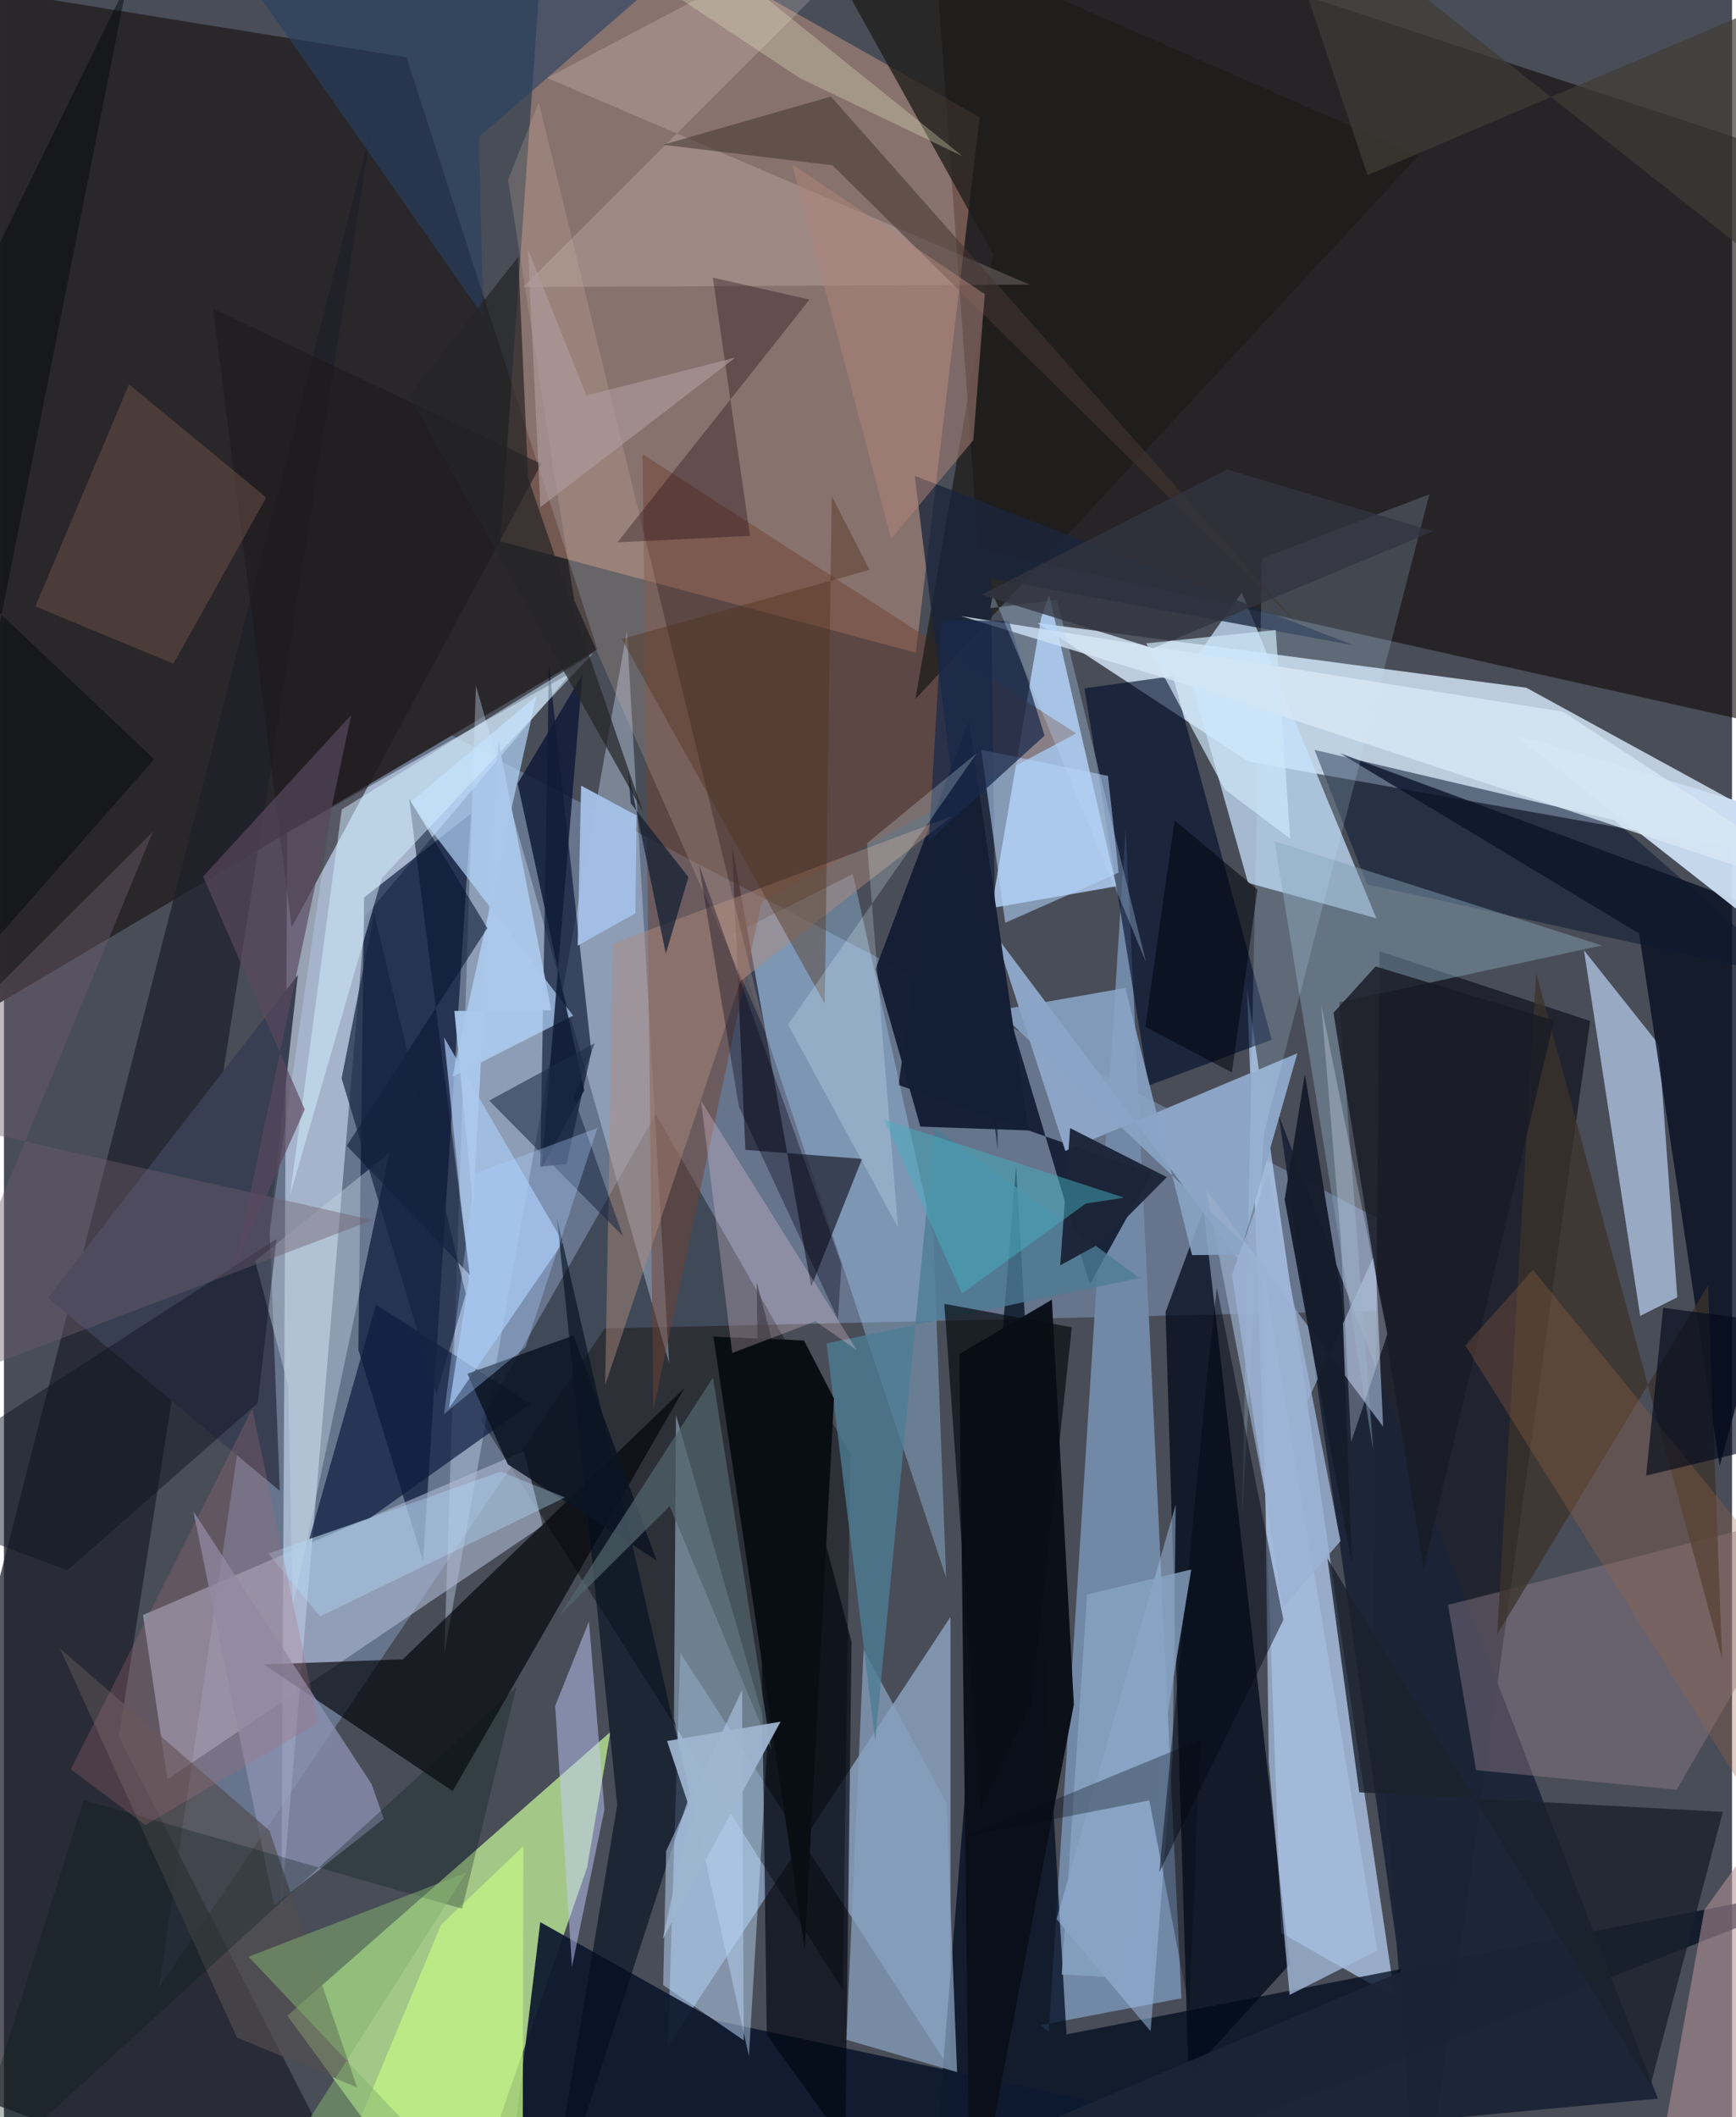 <svg xmlns="http://www.w3.org/2000/svg" width="228" height="278" viewBox="0 0 836 1024"><path fill="#484d57" d="M0 0h836v1024H0z"/><path fill="#c3d4e6" fill-opacity=".937" d="M602.2 368.375l295.8 52.63-161.47-88.347-236.639-31.366z"/><path fill="#6d7d98" fill-opacity=".808" d="M75.09 961.3l215.531-318.782 456.175-10.42L167.37 330.02z"/><path fill="#b8d3f8" fill-opacity=".71" d="M601.363 478.037l16.564 456.87 54.978 31.24-18.974-127.258z"/><path fill="#0f0908" fill-opacity=".6" d="M471.33 265.351L447.74-62 898 86.453V360.86z"/><path fill="#ccff9e" fill-opacity=".686" d="M282.096 903.317L218.483 1086l-81.402-111.068 156.28-137.235z"/><path fill="#2a272a" fill-opacity=".988" d="M-62-13.85l256.733 41.543 92.35 286.362-309.766 183.181z"/><path fill="#fdb596" fill-opacity=".353" d="M240.153 261.817l22.784-323.714L472.013 56.737l-30.848 258.948z"/><path fill="#d9eafe" fill-opacity=".549" d="M174.73 443.26l-40.533 478.847 2.84-519.428 137.541-77.42z"/><path fill="#7188a6" fill-opacity=".992" d="M501.493 979.518l3.994 3.199 37.148-582.123 26.978 565.91z"/><path fill="#b7d7ff" fill-opacity=".788" d="M477.771 439.185l60.318-10.497-32.486-140.807-3.925 11.283z"/><path fill="#accef4" fill-opacity=".545" d="M457.89 782.06l-136.7 207.509 6.015-190.134 130.694 201.71z"/><path fill="#21242f" fill-opacity=".992" d="M662.587 788.199l2.878-328.093 101.873 33.736L684.473 1086z"/><path fill="#000e31" fill-opacity=".631" d="M202.765 755.129l23.128-361.571-51.657 40.52-2.779 218.875z"/><path fill="#c8e4ff" fill-opacity=".725" d="M572.711 323.606l26.095-37.03 65.14 157.57-62.086-17.112z"/><path fill="#010c1f" fill-opacity=".749" d="M514.015 983.964L898 908.927 447.248 1086l42.393-522.032z"/><path fill="#010202" fill-opacity=".373" d="M409.42 703.112l-94.088-164.275-84.573 148.126L405.844 962.51z"/><path fill="#162137" fill-opacity=".969" d="M555.086 567.55l-29.799 53.655-71.775-239.791-20.758 143.383z"/><path fill="#1f202b" fill-opacity=".737" d="M181.637 1086L-62 996.735 178.078 60.403 55.556 840.025z"/><path fill="#b5caec" fill-opacity=".733" d="M791.55 636.472l17.969-9.004-8.916-122.247-36.248-45.602z"/><path fill="#d1e7ff" fill-opacity=".361" d="M321.793 659.383l-20.42-354.255-88.379 495.176 15.332-468.695z"/><path fill="#010a1b" fill-opacity=".737" d="M561.95 634.538l18.373-49.381 41.762 364.84-49.005 53.855z"/><path fill="#060f21" fill-opacity=".792" d="M830.015 709.144L898 457.297l-251.75-93.031 144.778 87.227z"/><path fill="#0d192e" fill-opacity=".933" d="M259.453 929.685L240.546 1086l539.248-15.302-435.673-93.547z"/><path fill="#c3e4ff" fill-opacity=".439" d="M369.646 838.951L325.104 684.36l-.979 146.73 36.264 163.378z"/><path fill="#b1bad5" fill-opacity=".596" d="M67.254 781.122l184.275-79.266 9.14 36.038L79.085 860.625z"/><path fill="#1c2437" fill-opacity=".957" d="M453.953 1047.51l346.178-32.496-183.376-475.398 58.9 414.114z"/><path fill="#8da5c6" fill-opacity=".988" d="M479.678 452.305l117.576 156.96 28.476-99.85-112.255 47.247z"/><path fill="#000307" fill-opacity=".643" d="M192.944 802.556l-67.264 2.465 91.398 61.254 112.114-194.927z"/><path fill="#a6d0fa" fill-opacity=".369" d="M455.775 762.955l-103.143-310.93 58.04-29.332 38.955 175.113z"/><path fill="#000e2c" fill-opacity=".624" d="M613.336 502.836l-59.616 22.192-30.998-192.123L565.473 327z"/><path fill="#0b1019" fill-opacity=".988" d="M517.59 824.38L467.411 1086l-5.271-431.107 44.805-26.268z"/><path fill="#000c2a" fill-opacity=".608" d="M259.443 564.24l4.202-242.548 20.54 187.077-12.05 54.324z"/><path fill="#0d1d40" fill-opacity=".706" d="M147.72 744.342l32.231-113.367 74.712 47.949-77.885 55.52z"/><path fill="#000510" fill-opacity=".651" d="M406.969 1036.794l-37.93-52.674-4.897-364.09 45.91 174.137z"/><path fill="#202132" fill-opacity=".725" d="M415.113 560.52l-24.599 61.83-38.292-213.673 6.463 147.471z"/><path fill="#9aaecb" fill-opacity=".694" d="M610.154 722.62l-28.581-147.227 85.632 114.647-3.85-84z"/><path fill="#cbddf2" fill-opacity=".953" d="M849.199 390.636L898 569.631v-83.003l-167.884-131.7z"/><path fill="#8c93b4" fill-opacity=".757" d="M91.633 731.002l39.026 190.585 53.116-41.904-5.91-16.76z"/><path fill="#b6dafe" fill-opacity=".671" d="M216.91 520.855l40.644-184.162-61.165 51.485 78.963 103.055z"/><path fill="#714232" fill-opacity=".502" d="M314.128 682.024l-5.142-462.3 209.686 134.994-152.103 81.426z"/><path fill="#0d1b32" fill-opacity=".545" d="M659.437 427.763l-25.409-65.076 145.027 34.02 86.866 76.32z"/><path fill="#a8c8ef" fill-opacity=".722" d="M215.222 681.236l9.696-62.535-12.048-117.013 57.59 99.172z"/><path fill="#88a1be" fill-opacity=".745" d="M455.957 872.032l5.125 130.18-53.521-15.673 8.307-188.77z"/><path fill="#927e8c" fill-opacity=".427" d="M712.187 856.155l-13.566-79.914 190.622-48.753-80.045 138.16z"/><path fill="#89a4c6" fill-opacity=".89" d="M574.77 607.052l-32.244-129.209-61.86 10.85 124.882 118.016z"/><path fill="#1e1d1b" fill-opacity=".769" d="M684.424 75.274L440.925 338.166l37.508-215.313L377.41-58.977z"/><path fill="#383f53" d="M21.215 627.666l112.24 93.426-4.942-126.321 13.67-123.24z"/><path fill="#829eb2" fill-opacity=".49" d="M645.974 484.732l127.122-27.453-158.425-50.436 47.756 294.669z"/><path fill="#19253c" fill-opacity=".765" d="M653.113 312.137L440.64 230.18l40.09 326.016-3.229-276.422z"/><path fill="#c5cdff" fill-opacity=".482" d="M274.786 951.31l-8.123-126.254 16.35-40.807 7.503 90.888z"/><path fill="#141f35" fill-opacity=".984" d="M443.322 544.902l52.288 1.85-28.742-197.979-45.264 120.038z"/><path fill="#1d191c" fill-opacity=".584" d="M259.944 224.346L162.928 404.89l-23.773 43.582-37.992-299.143z"/><path fill="#1a222d" fill-opacity=".808" d="M655.66 866.884l175.906 9.448-35.083 132.372-156.221-254.94z"/><path fill="#030e20" fill-opacity=".612" d="M331.792 867.609L261.079 1086l35.6-212.908-29.117-283.733z"/><path fill="#9ebce1" fill-opacity=".514" d="M565.368 849.139l1.512-121.442-57.667 200.49 45.51 54.27z"/><path fill="#b59296" fill-opacity=".565" d="M898 1086l-21.442-237.287-53.943 75.087-23.49 130.021z"/><path fill="#b4ceee" fill-opacity=".549" d="M320.352 895.197l-1.431 64.927 38.989 26.734-.8-169.529z"/><path fill="#c6d6e4" fill-opacity=".427" d="M186.38 557.696l-46.688 219.505-2.164-106.887-16.013-60.451z"/><path fill="#b4d5fb" fill-opacity=".565" d="M472.768 362.653l11.608 83.67 54.887-24.27-5.182-46.785z"/><path fill="#ffeaeb" fill-opacity=".188" d="M262.74 37.704l233.44 99.935-244.989 1.206L452.204-62z"/><path fill="#c1f386" fill-opacity=".776" d="M251.282 892.935l-.327 152.083-86.243-1.81 46.738-112.264z"/><path fill="#a6bedf" fill-opacity=".753" d="M608.808 611.228l55.554 332.164-42.409 21.483-10.085-112.606z"/><path fill="#0a1731" fill-opacity=".584" d="M233.846 448.937L165.852 554.13l59.514 62.498-29.34-230.315z"/><path fill="#b08b7d" fill-opacity=".459" d="M290.824 669.974l65.63-195.572 102.23-79.627-163.982 61.546z"/><path fill="#6a4d47" fill-opacity=".545" d="M15.226 293.275l45.27-107.377 66.396 54.718-44.916 80.387z"/><path fill="#3c332b" fill-opacity=".757" d="M722.368 790.497l102.01-168.834 6.825 180.685-89.947-331.571z"/><path fill="#524d50" fill-opacity=".678" d="M112.68 985.474L27.117 797.325l101.324 88.099 42.41 124.22z"/><path fill="#c2e5ff" fill-opacity=".188" d="M598.943 734.01l9.723-463.949 80.905-30.99-80.018 309.02z"/><path fill="#4d7d95" fill-opacity=".78" d="M549.386 618.138l-151.446 31.6 23.56 192.13 28.67-296.707z"/><path fill="#101c38" fill-opacity=".851" d="M248.518 378.928l31.294-52.55-19.697 238.359 20.623-37.335z"/><path fill="#090e14" fill-opacity=".996" d="M387.029 648.333l14.517 28.061-14.153 266.303-44.176-296.222z"/><path fill="#d2eeff" fill-opacity=".514" d="M182.8 424.736l-44.428 153.452 25.06-186.664 121.488-75.503z"/><path fill="#d5b6a8" fill-opacity=".231" d="M258.729 49.579l-14.85 37.433 31.991 203.244 92.957 210.004z"/><path fill="#d8e7f5" fill-opacity=".796" d="M573.88 331.71L898 438.486l-143.724-94.24-291.338-46.284z"/><path fill="#0b1424" fill-opacity=".855" d="M243.747 708.254l71.975 46.475-40.18-108.807-51.352 18.502z"/><path fill="#000714" fill-opacity=".475" d="M586.756 622.71l-4.735 43.237-23.116 239.642 60.066-122.14z"/><path fill="#fedcec" fill-opacity=".255" d="M392.627 639.038l20.033 14.06-75.449-120.697L352.3 654.41z"/><path fill="#161d2c" fill-opacity=".984" d="M652.135 756.868l-4.777-128.23-18.01-109.09-9.792 60.594z"/><path fill="#200611" fill-opacity=".341" d="M296.761 262.297l92.944-117.407-46.787-10.62 18.028 124.924z"/><path fill="#162443" fill-opacity=".698" d="M209.249 674.338l-45.904-152.79 15.738-79.61 44.313 183.871z"/><path fill="#191c25" fill-opacity=".839" d="M686.777 758.743l63.133-265.16-86.348-26.135-20.38 22.423z"/><path fill="#0d1320" fill-opacity=".471" d="M30.634 759.531L-62 724.591l193.828-125.343-9.048 79.34z"/><path fill="#a4c0e6" fill-opacity=".969" d="M305.472 441.751l.538-47.361-26.807-14.42-1.652 77.423z"/><path fill="#443731" fill-opacity=".561" d="M318.81 70.03l81.275-23.33 225.847 255.297L400.785 79.942z"/><path fill="#51636b" fill-opacity=".718" d="M268.69 781.462l53.364-53.01 49.11 117.698-28.166-179.885z"/><path fill="#274163" fill-opacity=".604" d="M229.77 66.247l2.136 86.699L81.562-62H377.84z"/><path fill="#ae8478" fill-opacity=".525" d="M381.252 79.387l93.229 62.903-5.526 70.57-39.752 47.72z"/><path fill="#6d5c6d" fill-opacity=".424" d="M-39.777 673L72.076 402.26-62 535.747l240.348 54.364z"/><path fill="#1d2b46" fill-opacity=".569" d="M234.757 532.328l51.049-27.77-10.022 26.337 23.67 66.983z"/><path fill="#996446" fill-opacity=".306" d="M898 809.18v146.2L706.976 650.809l32.721-36.633z"/><path fill="#192a4b" fill-opacity=".733" d="M486.175 300.296L453.686 300l-6.246 106.71 55.976-50.94z"/><path fill="#b7d6fa" fill-opacity=".322" d="M478.494 287.558l73.976 177.71-43.02-175.095-32.338 3.972z"/><path fill="#51331d" fill-opacity=".42" d="M418.77 275.642l-119.968 33.404 98.269 176.394 3.379-245.491z"/><path fill="#88a2c3" fill-opacity=".812" d="M524.023 771.224l50.37-12.117-32.476 197.502-30.235-1.581z"/><path fill="#000016" fill-opacity=".345" d="M336.199 418.273l68.94 193.13-1.66 26.615L355.54 535.2z"/><path fill="#242426" fill-opacity=".702" d="M195.906 191.544l52.896-67.33 4.773 106.974 55.69 161.794z"/><path fill="#e4faff" fill-opacity=".224" d="M379.317 495.524l53.179 98.133-14.97-185.848 53.115-43.541z"/><path fill="#01091b" fill-opacity=".631" d="M893.482 689.797L898 644.926l-95.337-12.362-8.23 81.155z"/><path fill="#050c15" fill-opacity=".322" d="M554.097 870.79l-88.317 17.28 113.105-46.647-5.451 130.835z"/><path fill="#05191b" fill-opacity=".29" d="M221.637 923.157l26.307-107.3-269.597 246.45 60.196-191.732z"/><path fill="#1b2538" fill-opacity=".961" d="M510.99 612.01l4.783-66.393 46.805 23.726-31.327 31.541z"/><path fill="#acd0ff" fill-opacity=".337" d="M252.335 651.552l34.789-105.998-59.221 21.988L212.89 683.96z"/><path fill="#00040d" fill-opacity=".537" d="M594.066 518.732l-41.906-22.157 14.184-99.724 40.035 33.386z"/><path fill="#45afc0" fill-opacity=".49" d="M541.925 579.268L425.967 541.65l37.456 83.983 59.887-43.489z"/><path fill="#e1ebff" fill-opacity=".29" d="M669.29 645.164L637.25 485.8l9.469 113.315 4.98 98.358z"/><path fill="#9cb3d5" fill-opacity=".8" d="M618.517 777.629L594.07 616.533l17.634-49.222L646.6 745.348z"/><path fill="#00080c" fill-opacity=".455" d="M59.589-8.055L-40.694 496.224l113.388-129.02L-62 239.838z"/><path fill="#121f32" fill-opacity=".725" d="M320.195 461.281l-18.31-88.862 1.334 16.153 27.91 35.667z"/><path fill="#5a485f" fill-opacity=".667" d="M167.96 345.832l-56.202 266.41 33.765-75.634-49.2-112.65z"/><path fill="#82b36f" fill-opacity=".514" d="M118.342 946.38l105.31-40.61L108.828 1086h141.35z"/><path fill="#33343f" fill-opacity=".776" d="M591.758 227.061l-118.872 60.606 83.066 25.851 135.5-56.575z"/><path fill="#e8edc5" fill-opacity=".306" d="M292.776-62L463.721 75.555 384.84 37.679 316.65-7.568z"/><path fill="#cfe6f7" fill-opacity=".702" d="M615.24 304.7l7.029 100.964-31.736-23.916-37.9-70.574z"/><path fill="#080d13" fill-opacity=".698" d="M472.625 874.64l24.277-50.707 19.715-181.945-61.71-11.371z"/><path fill="#b3e1ff" fill-opacity=".341" d="M271.403 724.27l-118.495 57.57-24.953-30.41 112.397-39.649z"/><path fill="#3f3d36" fill-opacity=".698" d="M610.505-62l49.119 146.672L898-16.732v181.84z"/><path fill="#9fb5d0" fill-opacity=".933" d="M320.787 842.065l11.415 34.059-13.482 61.72 56.99-105.127z"/><path fill="#a87079" fill-opacity=".275" d="M32.344 855.82l36.018 26.91 83.611-49.445-31.854-152.001z"/><path fill="#aac8ec" fill-opacity=".937" d="M217.89 488.962l46.945-.296-25.602-130.156-12.281 224.943z"/><path fill="#b09b9e" fill-opacity=".631" d="M353.772 172.985l-72.014 18.309-28.235-70.73 5.973 124.76z"/></svg>